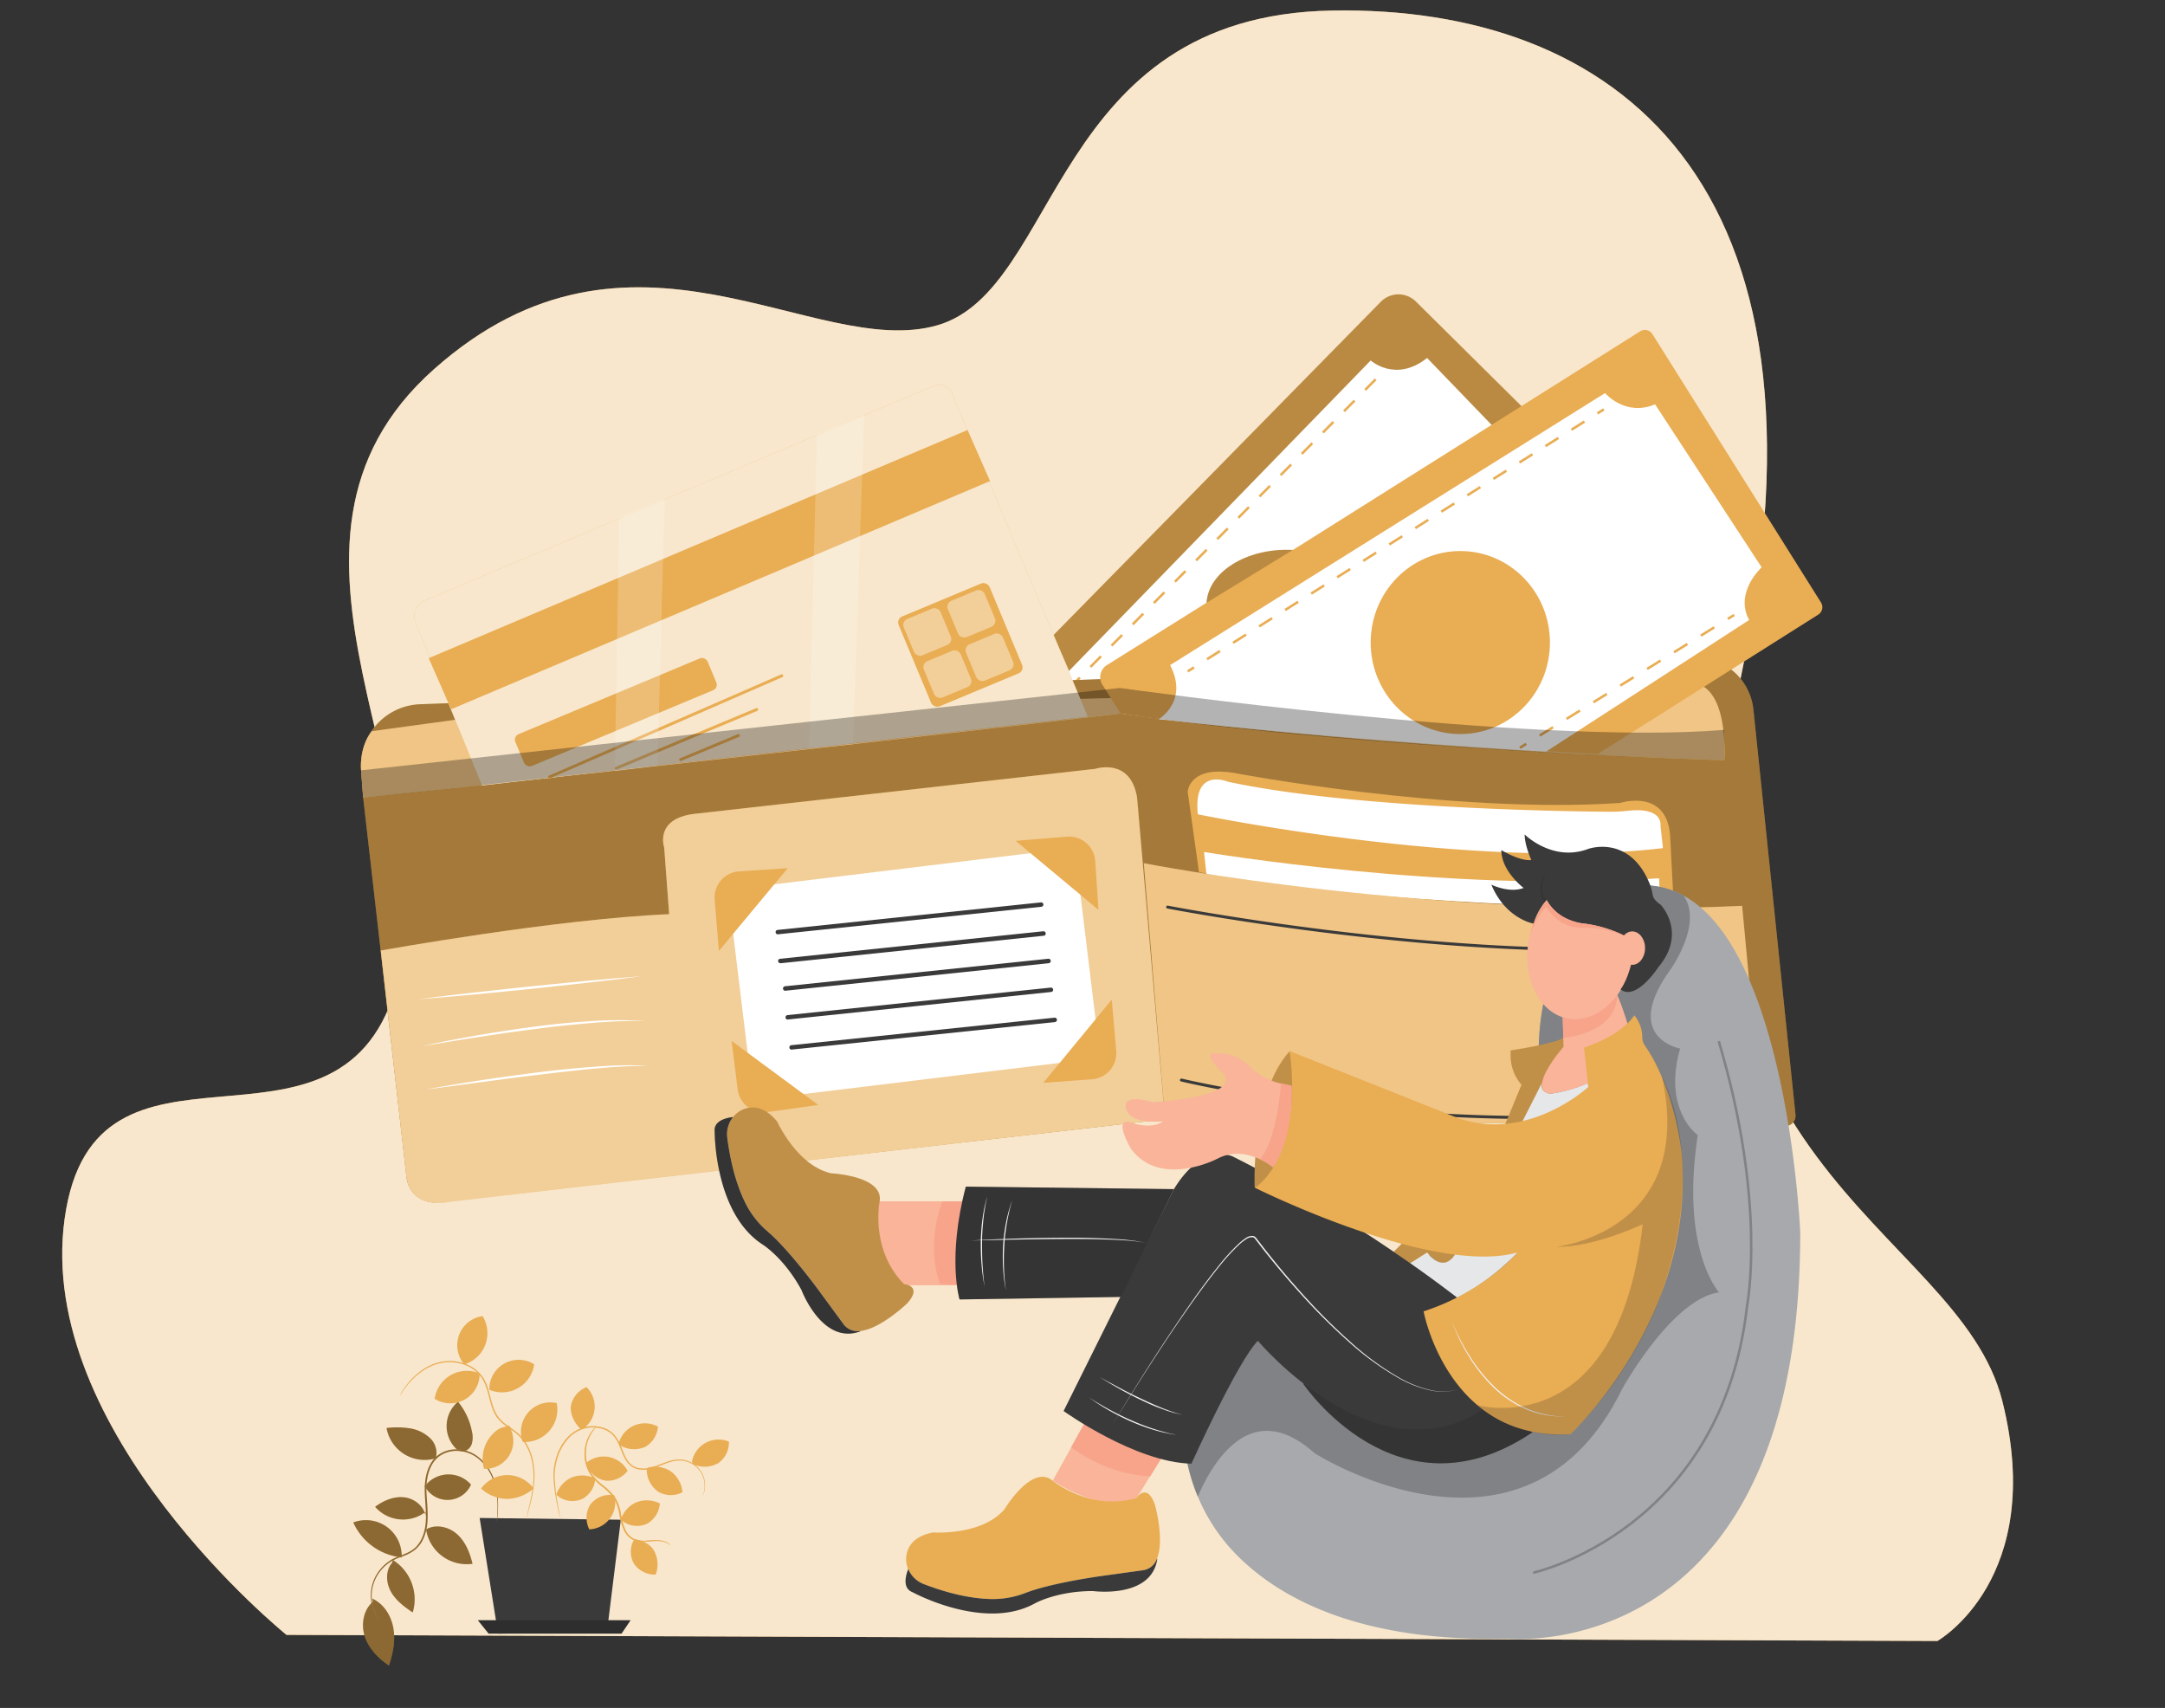 <svg id="bc2fe0cb-27e2-48d8-94bb-b8672876e725" data-name="Layer 1" xmlns="http://www.w3.org/2000/svg" width="865.76" height="682.89" viewBox="0 0 865.76 682.89"><rect x="0" y="0" width="865.76" height="682.89" fill="#333333" stroke="none"/><path d="M114.57,653.68S14,572.5,25.85,487.26,134.29,473.05,158,395.93,94.4,218,173.5,147.66s152.05-3.4,201.34-17.6S420.2,6.25,532.58,4.22s205.57,67,163.91,264.86S783,489.28,800.74,560.32s-26,95.8-26,95.8Z" fill="#e9ad53"/><path d="M114.57,653.68S14,572.5,25.85,487.26,134.29,473.05,158,395.93,94.4,218,173.5,147.66s152.05-3.4,201.34-17.6S420.2,6.25,532.58,4.22s205.57,67,163.91,264.86S783,489.28,800.74,560.32s-26,95.8-26,95.8Z" fill="#fff" opacity="0.7"/><path d="M421.31,253.9,552.18,120.65a9.91,9.91,0,0,1,14-.1l43.55,43.13L434.34,284Z" fill="#e9ad53"/><path d="M421.31,253.9,552.18,120.65a9.91,9.91,0,0,1,14-.1l43.55,43.13L434.34,284Z" opacity="0.2"/><path d="M426.82,268.94l121.3-124.81s10,9,22.56-1l27.06,28.07L434.34,284Z" fill="#fff"/><line x1="550.13" y1="151.65" x2="428.83" y2="273.95" fill="none" stroke="#e9ad53" stroke-miterlimit="10" stroke-dasharray="6"/><ellipse cx="514.54" cy="241.87" rx="32.08" ry="22.05" fill="#e9ad53"/><ellipse cx="514.54" cy="241.87" rx="32.08" ry="22.05" opacity="0.2"/><path d="M145.22,318.87l17.36,151.9a11.3,11.3,0,0,0,12.51,9.94L465.87,447.5l248,2.75A4.12,4.12,0,0,0,718,445.7l-16.83-162a23.34,23.34,0,0,0-24.08-20.91L168,281.58A24.56,24.56,0,0,0,144.39,308Z" fill="#e9ad53"/><path d="M145.22,318.87l17.36,151.9a11.3,11.3,0,0,0,12.51,9.94L465.87,447.5l248,2.75A4.12,4.12,0,0,0,718,445.7l-16.83-162a23.34,23.34,0,0,0-24.08-20.91L168,281.58A24.56,24.56,0,0,0,144.39,308Z" opacity="0.3"/><path d="M479.45,348.64l-4.51-32.08s.5-10.53,18.55-7.52c0,0,86.71,16.54,154.38,12,0,0,18.55-6,20,13l1.5,29.07S535.59,362.17,479.45,348.64Z" fill="#e9ad53"/><path d="M479,325.58s108.77,22.55,186,13.53l-1-9s1.34-7.58-13.24-5.92a61.48,61.48,0,0,1-7.55.38c-20.58-.18-103.27-1.53-152.14-12C491,312.55,477,306.53,479,325.58Z" fill="#fff"/><path d="M482.46,349.64l-1-9s98.24,16.54,182,10.52l.5,12.53S544.61,361.67,482.46,349.64Z" fill="#fff"/><path d="M457.4,345.13s115.34,22.75,239.26,17.06l8.24,88.16-239-2.85Z" fill="#e9ad53"/><path d="M457.4,345.13s115.34,22.75,239.26,17.06l8.24,88.16-239-2.85Z" fill="#fff" opacity="0.3"/><path d="M636.31,380.25c-81.34,0-168.43-16.8-169.5-17a.58.58,0,1,1,.22-1.14c1.31.25,131.79,25.41,222.37,14a.58.58,0,0,1,.65.5.59.59,0,0,1-.51.66A433,433,0,0,1,636.31,380.25Z" fill="#3A3A3A"/><path d="M612.48,447.4c-77.32,0-139.37-14.79-140.18-15a.58.58,0,0,1-.43-.71.59.59,0,0,1,.7-.43c1.07.26,108.42,25.85,216.81,9.52a.59.59,0,0,1,.67.49.57.57,0,0,1-.49.66A519.37,519.37,0,0,1,612.48,447.4Z" fill="#3A3A3A"/><path d="M148.63,292.37l51.59-7.06L676.53,273.2s14-1.87,13.05,30.76c0,0-132.36-3.73-241.42-18.65,0,0-193,22.37-302.94,33.56L144.39,308S143.44,299.23,148.63,292.37Z" fill="#e9ad53"/><path d="M148.63,292.37l51.59-7.06L676.53,273.2s14-1.87,13.05,30.76c0,0-132.36-3.73-241.42-18.65,0,0-193,22.37-302.94,33.56L144.39,308S143.44,298.62,148.63,292.37Z" fill="#fff" opacity="0.3"/><path d="M152.26,380.06s69.22-12.54,115.33-14.55l-2-26.73s-4-11.36,12-13.37l160.4-18s14-4.68,16.7,11.36L465.87,447.5,180,480.46s-15.28,3.88-17.46-9.69Z" fill="#e9ad53"/><path d="M152.26,380.06s69.22-12.54,115.33-14.55l-2-26.73s-4-11.36,12-13.37l160.4-18s14-4.68,16.7,11.36L465.87,447.5,180,480.46s-15.13,4-17.46-9.69Z" fill="#fff" opacity="0.4"/><path d="M166.68,399.6c7.49-1,15-1.87,22.51-2.72l22.55-2.46,22.57-2.22,11.29-1,11.3-.92-11.25,1.41L234.38,393l-22.54,2.45-22.57,2.23C181.75,398.34,174.22,399,166.68,399.6Z" fill="#fff"/><rect x="295.69" y="347.06" width="139.73" height="84.66" transform="translate(-44.34 46.98) rotate(-6.93)" fill="#fff"/><path d="M287.48,380.21,315,347.13l-19.49,1.3a10.46,10.46,0,0,0-9.73,11.28Z" fill="#e9ad53"/><path d="M406.18,336.2l33.08,27.57-1.3-19.5a10.46,10.46,0,0,0-11.28-9.73Z" fill="#e9ad53"/><path d="M444.58,399.69l-27.37,33.24,19.48-1.41a10.48,10.48,0,0,0,9.67-11.34Z" fill="#e9ad53"/><path d="M311,373.57a.88.88,0,0,1-.09-1.75l105.26-11a.88.88,0,1,1,.19,1.74l-105.26,11Z" fill="#3A3A3A"/><path d="M312,385.1a.88.88,0,0,1-.09-1.75l105.26-11a.9.9,0,0,1,1,.79.88.88,0,0,1-.78,1l-105.26,11Z" fill="#3A3A3A"/><path d="M314,396.13a.88.88,0,0,1-.87-.79.88.88,0,0,1,.78-1l105.26-11a.9.9,0,0,1,1,.78.89.89,0,0,1-.79,1l-105.26,11Z" fill="#3A3A3A"/><path d="M315,407.66a.88.88,0,0,1-.87-.79.88.88,0,0,1,.78-1l105.26-11a.88.88,0,1,1,.19,1.75l-105.26,11Z" fill="#3A3A3A"/><path d="M316.55,419.69a.89.89,0,0,1-.88-.79.88.88,0,0,1,.79-1l105.26-11a.88.88,0,0,1,.18,1.75l-105.26,11Z" fill="#3A3A3A"/><path d="M192.74,314.05l-26.51-64.9a7,7,0,0,1,3.76-9.08l203.37-85.78a5.58,5.58,0,0,1,7.32,3L435,286.53Z" fill="#e9ad53"/><path d="M192.74,314.05l-26.51-64.9a7,7,0,0,1,3.76-9.08l203.37-85.78a5.58,5.58,0,0,1,7.32,3L435,286.53Z" fill="#fff" opacity="0.7"/><polygon points="171.43 263.16 386.91 171.93 395.91 192.34 180.43 283.57 171.43 263.16" fill="#e9ad53"/><rect x="204.59" y="277.88" width="83.33" height="13.78" rx="2.37" transform="translate(-90.75 116.96) rotate(-22.68)" fill="#e9ad53"/><path d="M219.81,311.23a.6.6,0,0,1-.54-.36.59.59,0,0,1,.31-.77l92.82-40.44a.58.58,0,0,1,.47,1.07L220,311.18A.59.59,0,0,1,219.81,311.23Z" fill="#e9ad53"/><path d="M246.38,307.76a.59.59,0,0,1-.22-1.13l56.23-23.49a.58.58,0,0,1,.77.31.6.6,0,0,1-.32.77l-56.23,23.49A.59.59,0,0,1,246.38,307.76Z" fill="#e9ad53"/><path d="M272.19,304.29a.58.58,0,0,1-.22-1.12l23.11-9.63a.57.57,0,0,1,.76.31.59.59,0,0,1-.31.77l-23.11,9.63A.62.62,0,0,1,272.19,304.29Z" fill="#e9ad53"/><rect x="364.34" y="238.37" width="39.42" height="38.92" rx="2.59" transform="translate(-69.68 167.81) rotate(-22.65)" fill="#e9ad53"/><rect x="362.83" y="244.76" width="15.97" height="15.77" rx="2.59" transform="translate(-68.7 162.32) rotate(-22.65)" fill="#fff" opacity="0.4"/><rect x="380.47" y="237.49" width="15.97" height="15.77" rx="2.59" transform="translate(-64.54 168.55) rotate(-22.65)" fill="#fff" opacity="0.4"/><rect x="387.74" y="254.88" width="15.97" height="15.77" rx="2.59" transform="translate(-70.68 172.69) rotate(-22.65)" fill="#fff" opacity="0.4"/><rect x="370.88" y="261.62" width="15.97" height="15.77" rx="2.59" transform="translate(-74.58 166.72) rotate(-22.65)" fill="#fff" opacity="0.4"/><polygon points="247.61 206.76 265.78 199.38 262.94 306.14 245.87 308.37 247.61 206.76" fill="#fff" opacity="0.2"/><polygon points="326.68 173.54 345.57 165.98 341.11 297.56 323.58 299.28 326.68 173.54" fill="#fff" opacity="0.2"/><path d="M719.9,492.71c0,174.49-117.26,162.48-117.26,162.48-57.38,1.33-89.56-15.13-107.53-32.89A73.33,73.33,0,0,1,479,598.36,76.7,76.7,0,0,1,473.62,560c5.41-46.5,32-52.22,51.75-49.7,39.49,5.05,76.44-21.15,85.69-59.87a176.11,176.11,0,0,0,4.29-26.21c-1.41-57.22,37.44-69.93,37.44-69.93a32.84,32.84,0,0,1,20.48,3.8C715.05,381,719.9,492.71,719.9,492.71Z" fill="#a7a9ac"/><polygon points="345.13 480.33 387.42 480.33 385.12 513.89 349.27 513.89 345.13 480.33" fill="#f9b499"/><path d="M376.84,480.33s-6.89,16.55-.91,33.1l9.19.46,2.3-33.56Z" fill="#f7a48b"/><path d="M421,592l14.25-25.74,29.88,15.63-10.58,17S442.11,605.81,421,592Z" fill="#f9b499"/><path d="M428.32,578.7l6.9-12.42,29.88,15.63L460,590.19S444.87,590.65,428.32,578.7Z" fill="#f7a48b"/><path d="M462.63,623.28a6.93,6.93,0,0,1-5.81,4.6l-16.54,2.29s-19.73,2.72-30.09,6.7A35.9,35.9,0,0,1,396,639.35c-6.29-.2-15.16-1.61-26.7-6a11,11,0,0,1-6.14-6,10.06,10.06,0,0,1-.53-6.29c.84-3.54,3.57-7,10.51-8.34,0,0,19.3,1.38,28.49-9.19,0,0,11-18.39,19.31-11.5,0,0,15.17,12.41,33.55,6.9,0,0,4.14-6.43,7.36,2.76C461.88,601.68,465.78,615.73,462.63,623.28Z" fill="#e9ad53"/><path d="M687.41,516.72c-19.08,2.83-38.85,38.86-38.85,38.86C609.7,634.7,525.65,581,525.65,581c-24.86-22.26-40.23,2.51-46.66,17.34A76.7,76.7,0,0,1,473.62,560c5.41-46.5,32-52.22,51.75-49.7,39.49,5.05,76.44-21.15,85.69-59.87a176.11,176.11,0,0,0,4.29-26.21c-1.41-57.22,37.44-69.93,37.44-69.93a32.84,32.84,0,0,1,20.48,3.8v.09c8,11.37-5.64,30-5.64,30-19.07,26.84,4.24,31.07,4.24,31.07-7.07,24.73,7.06,34.62,7.06,34.62C671.87,499.78,687.41,516.72,687.41,516.72Z" fill="#808285"/><path d="M521.05,553.14s37.6,56.14,91.73,19.55l-20.55-16Z" fill="#3A3A3A"/><path d="M521.05,553.14s37.6,56.14,91.73,19.55l-20.55-16Z" fill="#231f20" opacity="0.2"/><path d="M563.87,505.19l-6.56-4.68,3.34-3.34,21.43,4.43s-4.05,7.93-11.4-.75Z" fill="#e9ad53"/><path d="M563.87,505.19l-6.56-4.68,3.34-3.34,21.43,4.43s-4.05,7.93-11.4-.75Z" fill="#231f20" opacity="0.2"/><path d="M608.44,433.68s-5-4.68-4.35-13.7c0,0,18-2.67,21.06-5l2.67,4-8,18.35L606.1,453.4l-4.68-2.68Z" fill="#e9ad53"/><path d="M608.44,433.68s-5-4.68-4.35-13.7c0,0,18-2.67,21.06-5l2.67,4-8,18.35L606.1,453.4l-4.68-2.68Z" fill="#231f20" opacity="0.2"/><path d="M563.87,505.19l6.81-4.34s6,8.35,11,1l35.08-69.17s-1.7,3.61,3,4.65A54.61,54.61,0,0,0,635,433l.14,1.59,3,21.13s-21,46.12-55.47,63.16C582.71,518.89,572.41,511.36,563.87,505.19Z" fill="#e6e7e8"/><path d="M624.9,406.62l.34,11.94s-15,17.06-5.46,18.77c0,0,24.91-2.39,33.1-20.47a130.27,130.27,0,0,0-6.14-19.11S637.87,410.71,624.9,406.62Z" fill="#f9b499"/><path d="M624.9,406.62l.25,8.35s21.12-1.36,21.59-17.22l-24.6-5.17Z" fill="#f7a48b"/><path d="M425.32,564.17s28.57,20.55,51.12,21.05c0,0,18.55-41.1,26.57-49.12,0,0,46.62,55.64,89.72,27.57l-16-37.59,6-7.19s-39.6-31.41-89.72-56.47c0,0-12-6-23.56,13Z" fill="#3A3A3A"/><path d="M386.22,474.45l83.21,1-21.06,43.11-64.66,1S378.7,503,386.22,474.45Z" fill="#3A3A3A"/><path d="M386.22,474.45l83.21,1-21.06,43.11-64.66,1S378.7,503,386.22,474.45Z" fill="#231f20" opacity="0.2"/><path d="M444.87,569.68c8.69-14.47,17.7-28.76,27.22-42.71,4.77-7,9.64-13.87,14.92-20.47a81.5,81.5,0,0,1,8.52-9.4,20.38,20.38,0,0,1,2.53-2,4.45,4.45,0,0,1,3.14-.91,2.34,2.34,0,0,1,1.32,1.07l1,1.26,1.93,2.5q7.79,10,16.3,19.35a237.63,237.63,0,0,0,17.92,17.85A113.05,113.05,0,0,0,560,551.1a45.48,45.48,0,0,0,11.72,4.61,21.56,21.56,0,0,0,12.45-.56,21.67,21.67,0,0,1-12.48.68,45.27,45.27,0,0,1-11.81-4.52,113.08,113.08,0,0,1-20.51-14.81,238.43,238.43,0,0,1-18-17.82q-8.55-9.34-16.38-19.33l-1.93-2.51-1-1.27a1.9,1.9,0,0,0-1.05-.89,4.09,4.09,0,0,0-2.77.85,18.83,18.83,0,0,0-2.48,1.91,82.67,82.67,0,0,0-8.5,9.32c-5.28,6.57-10.18,13.45-15,20.4s-9.42,14-14,21.1S449.28,562.49,444.87,569.68Z" fill="#f1f2f2"/><path d="M439.85,550.64c2.65,1.49,5.33,2.92,8,4.34s5.38,2.8,8.13,4.09,5.49,2.59,8.31,3.71c.7.3,1.41.58,2.12.83s1.41.55,2.14.77,1.44.49,2.16.71l2.21.58a48.83,48.83,0,0,1-8.77-2.53c-2.86-1-5.63-2.32-8.38-3.62s-5.45-2.72-8.1-4.21S442.41,552.28,439.85,550.64Z" fill="#f1f2f2"/><path d="M435.34,558.66c1.33.89,2.7,1.73,4.08,2.53s2.77,1.61,4.18,2.38c2.81,1.52,5.68,2.94,8.61,4.22a89.63,89.63,0,0,0,8.94,3.45l2.29.73c.76.23,1.54.41,2.31.63,1.54.47,3.12.73,4.68,1.09a61.88,61.88,0,0,1-9.4-2.08,80,80,0,0,1-9-3.36c-2.93-1.32-5.81-2.75-8.6-4.35A82.51,82.51,0,0,1,435.34,558.66Z" fill="#f1f2f2"/><path d="M388.23,496q8.76-.5,17.55-.77c5.86-.18,11.72-.28,17.58-.33s11.72,0,17.58.25,11.74.51,17.46,1.85a42.39,42.39,0,0,0-4.33-.69l-2.19-.24c-.72-.06-1.46-.09-2.19-.14-2.91-.23-5.84-.31-8.77-.4-5.85-.16-11.7-.17-17.56-.13s-11.71.12-17.57.22Z" fill="#f1f2f2"/><path d="M393.74,514.55a80.59,80.59,0,0,1-1.23-9c-.25-3-.32-6.07-.3-9.1a81,81,0,0,1,.67-9.08,61.16,61.16,0,0,1,1.86-8.9c-.28,1.49-.66,3-.85,4.46-.12.74-.26,1.49-.36,2.23l-.27,2.26c-.31,3-.54,6-.55,9s0,6,.18,9.06c.09,1.51.2,3,.34,4.52S393.52,513.05,393.74,514.55Z" fill="#f1f2f2"/><path d="M402.26,516.05a62.64,62.64,0,0,1-1.12-9.06,79.8,79.8,0,0,1,0-9.15,69.23,69.23,0,0,1,1.17-9.07,59.53,59.53,0,0,1,2.43-8.81c-.38,1.48-.86,2.92-1.15,4.42l-.5,2.22-.4,2.24c-.29,1.49-.45,3-.67,4.5s-.31,3-.38,4.53a89.14,89.14,0,0,0-.15,9.1A83.76,83.76,0,0,0,402.26,516.05Z" fill="#f1f2f2"/><path d="M462.79,623.28c-2.29,16.08-25.73,12.87-25.73,12.87-14.71,0-23.45,5.05-23.45,5.05-20.22,11-48.72-4.6-48.72-4.6-3.93-1.5-2.88-6.22-1.7-9.26a11,11,0,0,0,6.14,6c11.54,4.43,20.41,5.84,26.7,6a35.9,35.9,0,0,0,14.16-2.48c10.36-4,30.09-6.7,30.09-6.7l16.54-2.29a6.93,6.93,0,0,0,5.81-4.6Z" fill="#3A3A3A"/><path d="M613.12,628.83s75.52-16.71,85.54-106.93c0,0,8-40.77-11.36-105.6" fill="none" stroke="#808285" stroke-miterlimit="10"/><path d="M168.68,418.31c7.35-1.65,14.75-3.05,22.16-4.34s14.87-2.41,22.33-3.41,15-1.77,22.49-2.23a152,152,0,0,1,22.58-.05l-5.64-.07-5.64.16c-1.88.05-3.75.21-5.63.3s-3.75.26-5.62.43c-3.74.31-7.48.69-11.22,1.07s-7.47.86-11.19,1.38c-7.46.92-14.9,2-22.34,3.17q-5.57.84-11.14,1.76Z" fill="#fff"/><path d="M170,435.69c7.38-1.4,14.8-2.62,22.23-3.76s14.88-2.14,22.34-3.1,14.94-1.69,22.44-2.26,15.05-1,22.54-.24a105.54,105.54,0,0,0-11.25.15c-3.75.19-7.49.52-11.22.85q-11.22,1.1-22.39,2.49c-7.46.88-14.9,1.89-22.35,2.87Z" fill="#fff"/><path d="M327.21,441.79,292.57,416.2,295,435.58a10.46,10.46,0,0,0,11.82,9.06Z" fill="#e9ad53"/><path d="M480.87,242l-38.23,23.92a5.71,5.71,0,0,0-1.79,7.89l7.31,11.49c58.43,8.86,190.69,16.21,190.69,16.21l88.24-55.76a3.53,3.53,0,0,0,1.1-4.87l-67.41-107.3a3.54,3.54,0,0,0-4.88-1.11L519.55,218.31Z" fill="#e9ad53"/><path d="M467.92,265.93,641.85,157.16s8,9.52,20,4.51l42.61,65.16s-11,10-5,21.06l-81.2,52.63s-81.71-4.51-154.89-13C463.41,287.48,475.44,280.47,467.92,265.93Z" fill="#fff"/><line x1="474.94" y1="268.44" x2="477.48" y2="266.84" fill="none" stroke="#e9ad53" stroke-miterlimit="10"/><line x1="482.68" y1="263.56" x2="636.21" y2="166.91" fill="none" stroke="#e9ad53" stroke-miterlimit="10" stroke-dasharray="6.15 6.15"/><line x1="638.81" y1="165.28" x2="641.35" y2="163.68" fill="none" stroke="#e9ad53" stroke-miterlimit="10"/><line x1="607.77" y1="299.01" x2="610.32" y2="297.43" fill="none" stroke="#e9ad53" stroke-miterlimit="10"/><line x1="615.69" y1="294.1" x2="688.25" y2="249.13" fill="none" stroke="#e9ad53" stroke-miterlimit="10" stroke-dasharray="6.32 6.32"/><line x1="690.93" y1="247.46" x2="693.48" y2="245.88" fill="none" stroke="#e9ad53" stroke-miterlimit="10"/><ellipse cx="583.96" cy="256.91" rx="35.84" ry="36.59" fill="#e9ad53"/><path d="M653,383.35c-3,15.41-14.7,26.1-26.18,23.87s-18.35-16.5-15.37-31.9c.13-.69.28-1.37.46-2a35,35,0,0,1,1.25-4,35.83,35.83,0,0,1,1.77-4h0a33.94,33.94,0,0,1,2.24-3.72c.07-.09.15-.19.2-.27,5.21-7.24,12.78-11.27,20.24-9.82C649.07,353.66,656,368,653,383.35Z" fill="#f9b499"/><path d="M663.19,386.66s-8.92,13.82-15.15,8.92c0,0,4.46-5.35,5.79-19.16a43.94,43.94,0,0,0-4.83-2.6,51.21,51.21,0,0,0-15.22-4.54s-10.35-.49-15.25-9.4a24.45,24.45,0,0,0-5.24,9.4,11.25,11.25,0,0,1-1.58-.41c-3.27-1.05-10.9-4.55-15.34-15.16.33.15,7.26,3.49,12.91,1.32,0,0-8.91-6.68-8.91-15.15,0,0,7.13,4.46,12,4,0,0-2.67-5.79-2.67-10.24,0,0,11.13,11.13,25.39,5.79,0,0,16.44-6,24.59,13.91a23,23,0,0,1,1.22,4.55c.16.9.85,2.28,3.15,3.82C664.08,361.72,674.77,372.85,663.19,386.66Z" fill="#3A3A3A"/><path d="M618.19,348.79a21.75,21.75,0,0,0-1,2.9,13.9,13.9,0,0,0-.53,3,9,9,0,0,0,.26,2.94,6.59,6.59,0,0,0,1.45,2.49l-.48.49a6.44,6.44,0,0,1-1.64-2.79,8.82,8.82,0,0,1-.17-3.19A15,15,0,0,1,618.19,348.79Z" fill="#231f20" opacity="0.2"/><ellipse cx="652.72" cy="379.09" rx="5.12" ry="6.68" fill="#f9b499"/><path d="M649.12,374.08a36.38,36.38,0,0,0-14.79-3.14c-11.65.62-15.79-8.26-15.79-8.26-2.5,1.12-6.64,10.64-6.64,10.64s0,0,0,0a35,35,0,0,1,1.25-4l.15,0a25.71,25.71,0,0,1,1.62-4h0a24.75,24.75,0,0,1,2.24-3.72c.07-.09.15-.19.2-.27a17.22,17.22,0,0,1,1.17-1.39c4.9,8.91,15.25,9.4,15.25,9.4A51.21,51.21,0,0,1,649,373.82Z" fill="#f7a48b"/><path d="M344,532.17a7,7,0,0,1-6.81-2.93l-9.88-13.46s-11.76-16.07-20.2-23.29a36.15,36.15,0,0,1-8.91-11.27c-2.81-5.63-5.79-14.11-7.37-26.37a11,11,0,0,1,2.33-8.23,10.11,10.11,0,0,1,5.28-3.47c3.52-.94,7.86-.17,12.34,5.29,0,0,7.95,17.63,21.63,20.69,0,0,21.42,1,19.29,11.53,0,0-3.71,19.24,9.88,32.8,0,0,7.63.58,1.07,7.78C362.63,521.24,352.12,531.35,344,532.17Z" fill="#e9ad53"/><path d="M344,532.17a7,7,0,0,1-6.81-2.93l-9.88-13.46s-11.76-16.07-20.2-23.29a36.15,36.15,0,0,1-8.91-11.27c-2.81-5.63-5.79-14.11-7.37-26.37a11,11,0,0,1,2.33-8.23,10.11,10.11,0,0,1,5.28-3.47c3.52-.94,7.86-.17,12.34,5.29,0,0,7.95,17.63,21.63,20.69,0,0,21.42,1,19.29,11.53,0,0-3.71,19.24,9.88,32.8,0,0,7.63.58,1.07,7.78C362.63,521.24,352.12,531.35,344,532.17Z" fill="#231f20" opacity="0.2"/><path d="M344.06,532.31c-15.24,5.63-23.55-16.52-23.55-16.52-7-12.94-15.59-18.23-15.59-18.23C285.59,485,285.8,452.51,285.8,452.51c-.54-4.17,4.1-5.49,7.34-5.89a11,11,0,0,0-2.33,8.23c1.58,12.26,4.56,20.74,7.37,26.37a36.15,36.15,0,0,0,8.91,11.27c8.44,7.22,20.2,23.29,20.2,23.29l9.88,13.46a7,7,0,0,0,6.81,2.93Z" fill="#3A3A3A"/><path d="M344.06,532.31c-15.24,5.63-23.55-16.52-23.55-16.52-7-12.94-15.59-18.23-15.59-18.23C285.59,485,285.8,452.51,285.8,452.51c-.54-4.17,4.1-5.49,7.34-5.89a11,11,0,0,0-2.33,8.23c1.58,12.26,4.56,20.74,7.37,26.37a36.15,36.15,0,0,0,8.91,11.27c8.44,7.22,20.2,23.29,20.2,23.29l9.88,13.46a7,7,0,0,0,6.81,2.93Z" fill="#231f20" opacity="0.2"/><path d="M501.74,474.85s-1.75-37.14,14-54.58C515.73,420.27,523.94,459.19,501.74,474.85Z" fill="#e9ad53"/><path d="M501.74,474.85s-1.75-37.14,14-54.58C515.73,420.27,523.94,459.19,501.74,474.85Z" fill="#231f20" opacity="0.2"/><path d="M509.1,466.75s-11.05-9.47-22.36-3.42c0,0-22.62,11.84-34.46-3.94,0,0-7.11-12.1-.79-10.79,0,0,8.42,3.42,13.68-.26,0,0-15.52,1.84-15-6.84,0,0,.53-3.95,10.79-.79,0,0,35.25-1.84,28.41-11.31,0,0-10.52-9.74-2.37-8.16,0,0,6.32-1.05,12.9,5.26,0,0,5,6.05,16.57,7.63C516.47,434.13,518.05,453.6,509.1,466.75Z" fill="#f9b499"/><path d="M512.26,433.08s-1.31,22.1-8.42,30.52a18.35,18.35,0,0,1,5.26,3.15s7.63-7.62,7.37-32.62Z" fill="#f7a48b"/><path d="M633.43,418.9l1.71,15.7s-24.23,22.51-52.54,12.28l-66.87-26.61s6.48,39.91-14,54.58c0,0,71,35.48,105.08,25.93,0,0-13.31,15.7-37.53,23.54,0,0,9.55,51.86,58.68,49.13,0,0,50.47-46.87,44.46-112.54,0,0-2.37-25.08-14.77-43.06a5.2,5.2,0,0,1-.91-3.11,13.94,13.94,0,0,0-3.2-8.8S649.4,413.48,633.43,418.9Z" fill="#e9ad53"/><path d="M580.37,527.58a69.9,69.9,0,0,0,3.24,7.36q1.8,3.6,3.95,7a66,66,0,0,0,10,12.47,44.27,44.27,0,0,0,13.23,8.88,39,39,0,0,0,15.65,3.05,40.88,40.88,0,0,1-8-.48,35.56,35.56,0,0,1-7.75-2.22,43.38,43.38,0,0,1-13.43-8.87,64,64,0,0,1-10-12.63A72.53,72.53,0,0,1,580.37,527.58Z" fill="#f1f2f2"/><path d="M590.73,561.83s56.14,15.87,66.16-72.34c0,0-19.71,9.35-34.42,9,0,0,55.81-6,42.11-68.17,0,0,19,33.41-.34,87.21,0,0-9.38,29.59-36.27,55.9C628,573.45,609.11,576.7,590.73,561.83Z" fill="#231f20" opacity="0.2"/><path d="M144.39,308l303.44-32.92s164.29,23.13,241.65,16.75l.1,12.12S547.83,300,448.16,285.31c0,0-275.75,31.32-302.94,33.56Z" opacity="0.3"/><polyline points="199.17 653.18 191.81 606.94 248.26 607.63 242.7 652.58" fill="#3A3A3A"/><path d="M223.54,598.5a9.58,9.58,0,0,0,9.4.78,10.15,10.15,0,0,0,5.13-8.09,11.53,11.53,0,0,0-9.41-.47,11.32,11.32,0,0,0-6.21,6.95" fill="#e9ad53"/><path d="M249.34,608.45a9.6,9.6,0,0,0,9.4.79,10.12,10.12,0,0,0,5.13-8.1,11.53,11.53,0,0,0-9.41-.47,11.4,11.4,0,0,0-6.23,7" fill="#e9ad53"/><path d="M234.86,586.21a9.61,9.61,0,0,0,7.38,5.82,10.14,10.14,0,0,0,8.74-3.95,10.84,10.84,0,0,0-14.68-4.43,10.64,10.64,0,0,0-1.89,1.28" fill="#e9ad53"/><path d="M244.27,597.73a9.65,9.65,0,0,0-8.42,4.18,10.11,10.11,0,0,0-.19,9.58,10.8,10.8,0,0,0,10-13.6" fill="#e9ad53"/><path d="M253.37,615.94a9.6,9.6,0,0,0,.22,9.4,10.1,10.1,0,0,0,8.61,4.22,11.49,11.49,0,0,0-.54-9.34c-1.48-2.71-4.15-4-7.5-4.8" fill="#e9ad53"/><path d="M268.37,618.08a6.42,6.42,0,0,0-2.24-1.42,9.33,9.33,0,0,0-3.05-.54,36.18,36.18,0,0,0-4.17.24,12.2,12.2,0,0,1-5.13-.44,7.81,7.81,0,0,1-4.23-4.09,23.12,23.12,0,0,1-1.82-6.25,18.21,18.21,0,0,0-2.18-6.4,22.71,22.71,0,0,0-4.78-4.86,23.26,23.26,0,0,1-4.56-4.63,15.34,15.34,0,0,1-2.28-10.58,14.77,14.77,0,0,1,2.77-6.82,12,12,0,0,1,1.35-1.5,4.06,4.06,0,0,1,.55-.46,3.38,3.38,0,0,1-.45.55,13.45,13.45,0,0,0-1.25,1.55,15.46,15.46,0,0,0-.23,17,22.74,22.74,0,0,0,4.49,4.49,22.74,22.74,0,0,1,4.9,5,18.28,18.28,0,0,1,2.26,6.61,22.56,22.56,0,0,0,1.75,6.12,7.33,7.33,0,0,0,3.9,3.86,11.9,11.9,0,0,0,4.92.49,34.86,34.86,0,0,1,4.21-.16,9.38,9.38,0,0,1,3.14.66,5.11,5.11,0,0,1,1.69,1.09,4.48,4.48,0,0,1,.36.4S268.38,618.07,268.37,618.08Z" fill="#e9ad53"/><path d="M268.37,618.08a6.42,6.42,0,0,0-2.24-1.42,9.33,9.33,0,0,0-3.05-.54,36.18,36.18,0,0,0-4.17.24,12.2,12.2,0,0,1-5.13-.44,7.81,7.81,0,0,1-4.23-4.09,23.12,23.12,0,0,1-1.82-6.25,18.21,18.21,0,0,0-2.18-6.4,22.71,22.71,0,0,0-4.78-4.86,23.26,23.26,0,0,1-4.56-4.63,15.34,15.34,0,0,1-2.28-10.58,14.77,14.77,0,0,1,2.77-6.82,12,12,0,0,1,1.35-1.5,4.06,4.06,0,0,1,.55-.46,3.38,3.38,0,0,1-.45.55,13.45,13.45,0,0,0-1.25,1.55,15.46,15.46,0,0,0-.23,17,22.74,22.74,0,0,0,4.49,4.49,22.74,22.74,0,0,1,4.9,5,18.28,18.28,0,0,1,2.26,6.61,22.56,22.56,0,0,0,1.75,6.12,7.33,7.33,0,0,0,3.9,3.86,11.9,11.9,0,0,0,4.92.49,34.86,34.86,0,0,1,4.21-.16,9.38,9.38,0,0,1,3.14.66,5.11,5.11,0,0,1,1.69,1.09,4.48,4.48,0,0,1,.36.4S268.38,618.07,268.37,618.08Z" fill="#e9ad53"/><path d="M160.61,622.82a14.3,14.3,0,0,0-13.51-15,14.45,14.45,0,0,0-5.82.91,23.81,23.81,0,0,0,18.81,13.89" fill="#e9ad53"/><path d="M156.88,624.78c-2.76,3-2.58,7.91-.61,11.51s5.37,6.14,8.78,8.42a18.54,18.54,0,0,0-8-21" fill="#e9ad53"/><path d="M170.26,610.57a16.45,16.45,0,0,0,18,14.76l.7-.08c-1.07-4.44-2.85-8.91-6.28-11.92s-8.84-4.14-12.62-1.6" fill="#e9ad53"/><path d="M170.14,606c-.69-4-4.7-7-8.76-7.35s-8.11,1.36-11.37,3.83a14.81,14.81,0,0,0,20.18,2" fill="#e9ad53"/><path d="M149.14,640.4c-3.88,3.3-4.85,9.2-3.24,14s5.39,8.69,9.62,11.52c1.63-4.79,2.66-9.93,1.8-14.92s-3.87-9.81-8.5-11.84" fill="#e9ad53"/><path d="M169.54,594.71a11.91,11.91,0,0,1,16.55-3.11,12.33,12.33,0,0,1,2.26,2,10.28,10.28,0,0,1-18.57.47" fill="#e9ad53"/><path d="M174.29,583.06A15.48,15.48,0,0,1,155,572.73a15.22,15.22,0,0,1-.43-1.77,34.63,34.63,0,0,1,9.32.13,15.16,15.16,0,0,1,8.23,4.06,8.22,8.22,0,0,1,2.16,7.91" fill="#e9ad53"/><path d="M183.25,580a12.67,12.67,0,0,1-1.78-17.83,12.93,12.93,0,0,1,1.69-1.7,26.6,26.6,0,0,1,5.54,11.81,9.83,9.83,0,0,1,0,4.88,4.5,4.5,0,0,1-3.41,3.2" fill="#e9ad53"/><g opacity="0.4"><path d="M160.61,622.82a14.3,14.3,0,0,0-13.51-15,14.45,14.45,0,0,0-5.82.91,23.81,23.81,0,0,0,18.81,13.89"/></g><g opacity="0.4"><path d="M156.88,624.78c-2.76,3-2.58,7.91-.61,11.51s5.37,6.14,8.78,8.42a18.54,18.54,0,0,0-8-21"/></g><g opacity="0.4"><path d="M170.26,610.57a16.45,16.45,0,0,0,18,14.76l.7-.08c-1.07-4.44-2.85-8.91-6.28-11.92s-8.84-4.14-12.62-1.6"/></g><g opacity="0.4"><path d="M170.14,606c-.69-4-4.7-7-8.76-7.35s-8.11,1.36-11.37,3.83a14.81,14.81,0,0,0,20.18,2"/></g><g opacity="0.4"><path d="M149.14,640.4c-3.88,3.3-4.85,9.2-3.24,14s5.39,8.69,9.62,11.52c1.63-4.79,2.66-9.93,1.8-14.92s-3.87-9.81-8.5-11.84"/></g><g opacity="0.4"><path d="M169.54,594.71a11.91,11.91,0,0,1,16.55-3.11,12.33,12.33,0,0,1,2.26,2,10.28,10.28,0,0,1-18.57.47"/></g><g opacity="0.4"><path d="M174.29,583.06A15.48,15.48,0,0,1,155,572.73a15.22,15.22,0,0,1-.43-1.77,34.63,34.63,0,0,1,9.32.13,15.16,15.16,0,0,1,8.23,4.06,8.22,8.22,0,0,1,2.16,7.91"/></g><g opacity="0.4"><path d="M183.25,580a12.67,12.67,0,0,1-1.78-17.83,12.93,12.93,0,0,1,1.69-1.7,26.6,26.6,0,0,1,5.54,11.81,9.83,9.83,0,0,1,0,4.88,4.5,4.5,0,0,1-3.41,3.2"/></g><path d="M198.73,608.43a.86.86,0,0,1,0-.32,6.66,6.66,0,0,1,.05-.93c0-.82.13-2,.16-3.52a32.09,32.09,0,0,0-2.09-12.83,19.67,19.67,0,0,0-5.16-7.26,13.86,13.86,0,0,0-9.41-3.46,11.91,11.91,0,0,0-5.29,1.33,10.5,10.5,0,0,0-4.09,3.9c-2,3.39-2.56,7.62-2.35,11.76s.74,8.37.28,12.41a19.23,19.23,0,0,1-1.55,5.75,12.08,12.08,0,0,1-3.52,4.55,17.66,17.66,0,0,1-4.85,2.48,24.29,24.29,0,0,0-4.56,2.07,16.4,16.4,0,0,0-6,6.52,15.79,15.79,0,0,0-1.73,7.13,17,17,0,0,0,.91,5.52,19.76,19.76,0,0,0,2.14,4.29,1.2,1.2,0,0,1-.21-.24,8.15,8.15,0,0,1-.55-.76,15.31,15.31,0,0,1-1.61-3.21,16.71,16.71,0,0,1-1-5.6,16.08,16.08,0,0,1,1.68-7.33,17,17,0,0,1,6.1-6.76c2.8-1.86,6.48-2.35,9.32-4.55s4.34-6,4.78-9.93-.15-8.06-.3-12.32.32-8.6,2.47-12.13a11,11,0,0,1,4.34-4.11,12.29,12.29,0,0,1,5.55-1.38,14.29,14.29,0,0,1,9.73,3.63,20.2,20.2,0,0,1,5.23,7.48,26.82,26.82,0,0,1,1.77,7.32,39.93,39.93,0,0,1,.16,5.68,28.89,28.89,0,0,1-.27,3.58,5.77,5.77,0,0,1-.12.92A1.15,1.15,0,0,1,198.73,608.43Z" fill="#e9ad53"/><g opacity="0.4"><path d="M198.73,608.43a.86.86,0,0,1,0-.32,6.66,6.66,0,0,1,.05-.93c0-.82.13-2,.16-3.52a32.09,32.09,0,0,0-2.09-12.83,19.67,19.67,0,0,0-5.16-7.26,13.86,13.86,0,0,0-9.41-3.46,11.91,11.91,0,0,0-5.29,1.33,10.5,10.5,0,0,0-4.09,3.9c-2,3.39-2.56,7.62-2.35,11.76s.74,8.37.28,12.41a19.23,19.23,0,0,1-1.55,5.75,12.08,12.08,0,0,1-3.52,4.55,17.66,17.66,0,0,1-4.85,2.48,24.29,24.29,0,0,0-4.56,2.07,16.4,16.4,0,0,0-6,6.52,15.79,15.79,0,0,0-1.73,7.13,17,17,0,0,0,.91,5.52,19.76,19.76,0,0,0,2.14,4.29,1.2,1.2,0,0,1-.21-.24,8.15,8.15,0,0,1-.55-.76,15.31,15.31,0,0,1-1.61-3.21,16.71,16.71,0,0,1-1-5.6,16.08,16.08,0,0,1,1.68-7.33,17,17,0,0,1,6.1-6.76c2.8-1.86,6.48-2.35,9.32-4.55s4.34-6,4.78-9.93-.15-8.06-.3-12.32.32-8.6,2.47-12.13a11,11,0,0,1,4.34-4.11,12.29,12.29,0,0,1,5.55-1.38,14.29,14.29,0,0,1,9.73,3.63,20.2,20.2,0,0,1,5.23,7.48,26.82,26.82,0,0,1,1.77,7.32,39.93,39.93,0,0,1,.16,5.68,28.89,28.89,0,0,1-.27,3.58,5.77,5.77,0,0,1-.12.92A1.15,1.15,0,0,1,198.73,608.43Z"/></g><path d="M280.92,598.34a12.13,12.13,0,0,0,.85-4.13,10.34,10.34,0,0,0-1.11-4.79,10,10,0,0,0-4.59-4.44,10.2,10.2,0,0,0-3.64-1,12.32,12.32,0,0,0-4.05.47c-2.76.73-5.5,2.36-8.78,2.95a10.28,10.28,0,0,1-5.08-.11,7.75,7.75,0,0,1-4.15-3.32c-2-3-2.52-6.9-4.91-9.71a9.55,9.55,0,0,0-4.46-2.91,12.54,12.54,0,0,0-5.2-.53,13.3,13.3,0,0,0-8.66,4.5,20.27,20.27,0,0,0-4.31,8,24.18,24.18,0,0,0-1,7.89,86.14,86.14,0,0,0,1.47,11.53l.53,3.12a3.8,3.8,0,0,0,.13.81v.29a.7.7,0,0,0-.09-.27l-.18-.8c-.16-.77-.38-1.8-.65-3.11a77.59,77.59,0,0,1-1.67-11.56,24,24,0,0,1,.91-8,20.74,20.74,0,0,1,4.37-8.23,15.53,15.53,0,0,1,4-3.17,13.67,13.67,0,0,1,10.52-1,10.22,10.22,0,0,1,4.7,3.1c2.52,3,3.06,6.88,4.95,9.78a7.06,7.06,0,0,0,3.82,3.08,9.87,9.87,0,0,0,4.8.13c3.15-.6,5.87-2.15,8.75-2.88a12,12,0,0,1,4.22-.46,10.47,10.47,0,0,1,3.79,1.06,10.17,10.17,0,0,1,5.74,9.61,9.31,9.31,0,0,1-.61,3.13A4.42,4.42,0,0,1,280.92,598.34Z" fill="#e9ad53"/><path d="M247.9,577.86a11,11,0,0,0,10.08.66,10.19,10.19,0,0,0,5.12-8.1,10.85,10.85,0,0,0-15.62,6.47" fill="#e9ad53"/><path d="M258.61,587.57a10.94,10.94,0,0,0,4.7,8.93,10.15,10.15,0,0,0,9.6.16,11.53,11.53,0,0,0-4.47-8.22,11.4,11.4,0,0,0-9.18-1.69" fill="#e9ad53"/><path d="M277.17,585.41a11,11,0,0,0,10.09-.42,10.14,10.14,0,0,0,4.23-8.59,10.83,10.83,0,0,0-14.15,5.86,11.51,11.51,0,0,0-.65,2.24" fill="#e9ad53"/><path d="M232.32,571.43c-2.7-2.35-4.53-6.43-4-9.5a10.16,10.16,0,0,1,6.23-7.3,10.84,10.84,0,0,1-1.59,16.8" fill="#e9ad53"/><path d="M159.83,558.13a.74.74,0,0,1,.11-.24l.37-.7c.35-.6.87-1.47,1.64-2.55A27.48,27.48,0,0,1,170,547a20.11,20.11,0,0,1,7.26-2.65,17.71,17.71,0,0,1,8.8.93,14.33,14.33,0,0,1,7.53,6.15c1.73,3,2.28,6.57,3.29,10a18.4,18.4,0,0,0,2.11,4.7,14.47,14.47,0,0,0,3.58,3.53c1.34,1,2.75,1.89,4,2.93a17.39,17.39,0,0,1,3.28,3.52,21.87,21.87,0,0,1,3.35,8.23,28.49,28.49,0,0,1,.45,7.71,58.32,58.32,0,0,1-2,11c-.34,1.26-.63,2.25-.81,2.91a8.36,8.36,0,0,1-.33,1,6.18,6.18,0,0,1,.21-1c.16-.71.4-1.7.69-2.93A64.36,64.36,0,0,0,213.28,592a28.69,28.69,0,0,0-.52-7.57,21.24,21.24,0,0,0-3.33-8,16.87,16.87,0,0,0-3.17-3.42c-1.25-1-2.66-1.89-4-2.9a15.16,15.16,0,0,1-3.74-3.67,18.29,18.29,0,0,1-2.17-4.91c-1-3.45-1.59-6.95-3.25-9.84a13.73,13.73,0,0,0-7.2-5.94,17.46,17.46,0,0,0-8.53-.94,19.35,19.35,0,0,0-7.06,2.52,28.4,28.4,0,0,0-8.11,7.41c-.78,1-1.34,1.89-1.71,2.48C160.27,557.53,160.06,557.84,159.83,558.13Z" fill="#e9ad53"/><path d="M204.23,570.57c-.93-.87-1.39-.26-2.65,0a7.83,7.83,0,0,0-3.38,1.69,14.3,14.3,0,0,0-4.63,15,11.15,11.15,0,0,0,10.18-16.76" fill="#e9ad53"/><path d="M212.62,594.2A12.93,12.93,0,0,0,194.37,593a13.51,13.51,0,0,0-2,2.17,15.85,15.85,0,0,0,10.49,4.14,16.26,16.26,0,0,0,10.58-4.27" fill="#e9ad53"/><path d="M209.47,576.55A13,13,0,0,0,222.63,561,11.76,11.76,0,0,0,209,576.42" fill="#e9ad53"/><path d="M196,555.81a13,13,0,0,0,16.88-7.45,12.74,12.74,0,0,0,.75-2.85,11.7,11.7,0,0,0-17.95,10" fill="#e9ad53"/><path d="M191.44,549a13,13,0,0,0-16.88,7.44,12.88,12.88,0,0,0-.75,2.85,11.75,11.75,0,0,0,18-10" fill="#e9ad53"/><path d="M186.06,545.38a13,13,0,0,0,8.16-16.52,12.69,12.69,0,0,0-1.23-2.64,11.75,11.75,0,0,0-7.39,19.2" fill="#e9ad53"/><polygon points="191.09 647.82 195.41 653.18 248.54 653.18 252.16 647.82 191.09 647.82" fill="#3A3A3A"/><polygon points="191.09 647.82 195.41 653.18 248.54 653.18 252.16 647.82 191.09 647.82" opacity="0.2"/></svg>